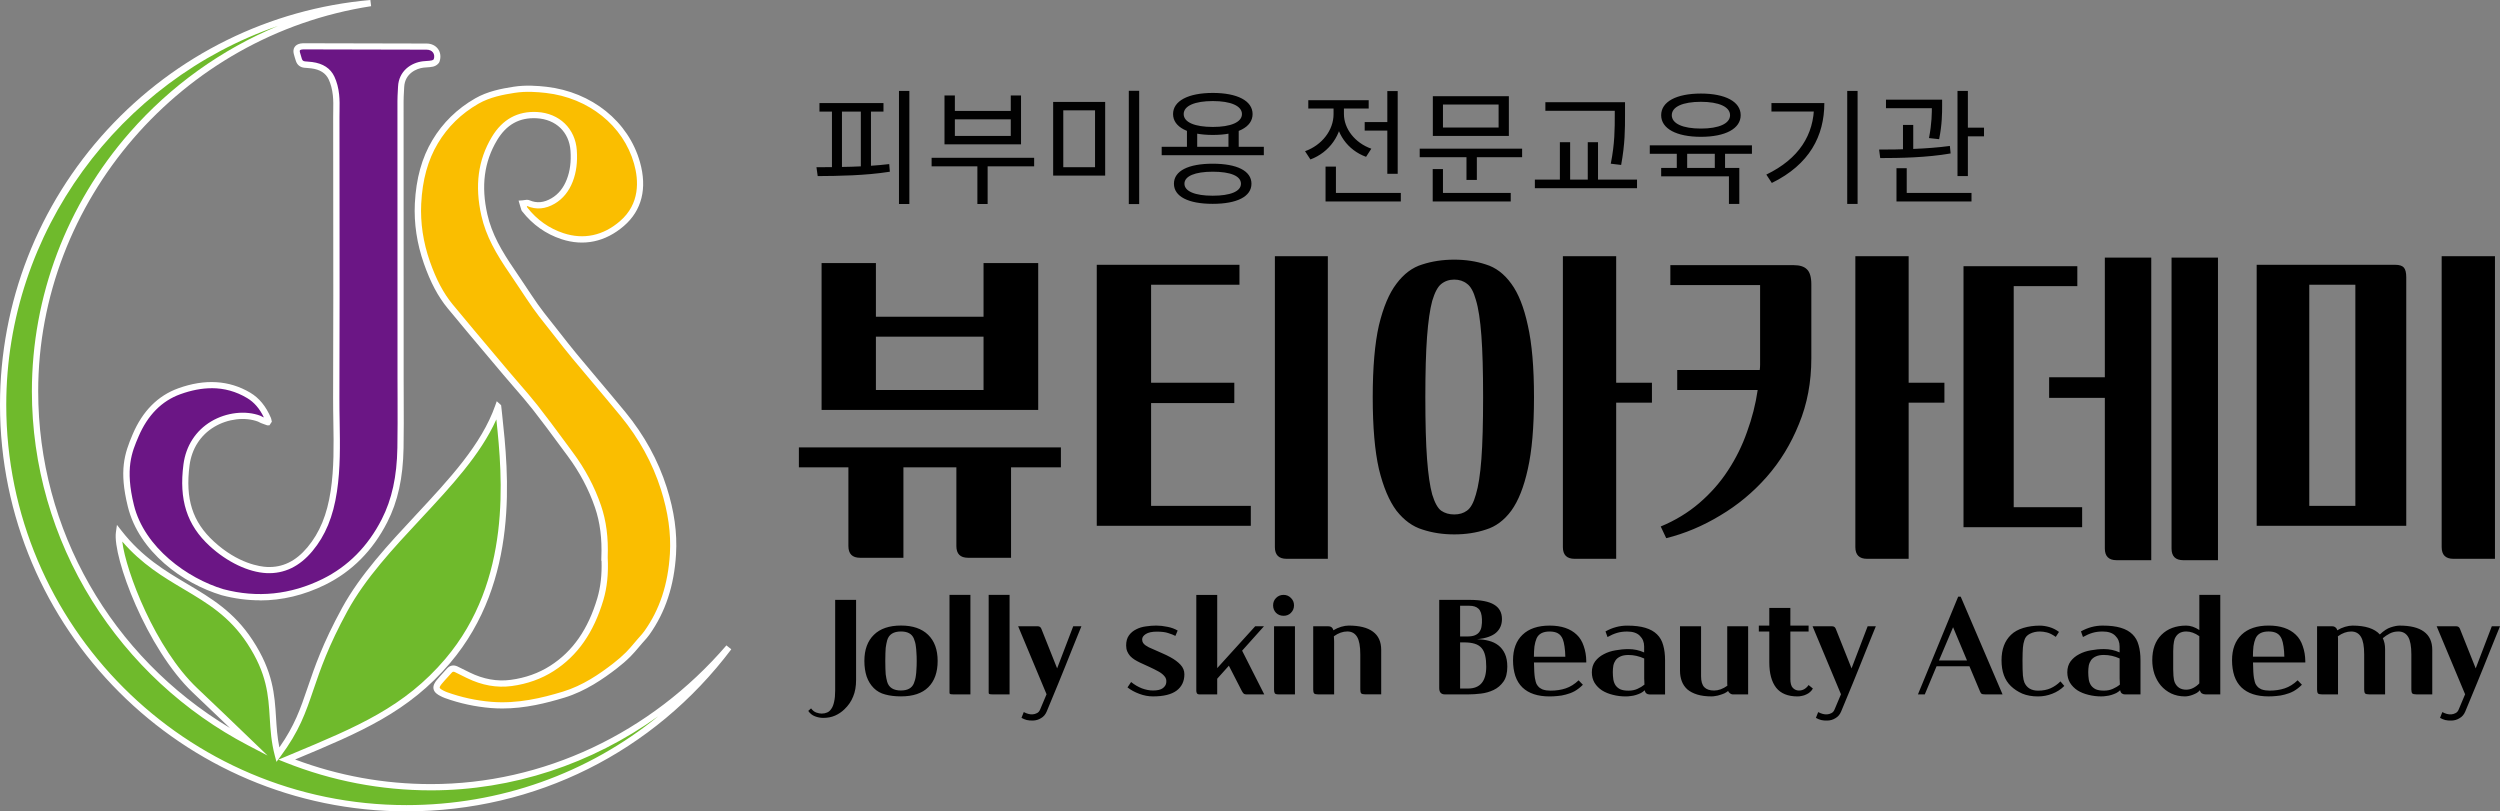 <?xml version="1.0" encoding="UTF-8"?>
<svg id="_레이어_2" data-name="레이어 2" xmlns="http://www.w3.org/2000/svg" viewBox="0 0 799.74 259.55">
  <rect x="0" y="0" width="799.74" height="259.55" fill="#808080" stroke="none"/>
  <defs>
    <style>
      .cls-1 {
        fill: #010101;
      }

      .cls-1, .cls-2, .cls-3, .cls-4, .cls-5, .cls-6 {
        stroke-width: 0px;
      }

      .cls-3 {
        fill: #fff;
      }

      .cls-4 {
        fill: #fabe00;
      }

      .cls-5 {
        fill: #6fba2c;
        fill-rule: evenodd;
      }

      .cls-6 {
        fill: #6b1685;
      }
    </style>
  </defs>
  <g id="_레이어_1-2" data-name="레이어 1">
    <g>
      <g>
        <path class="cls-1" d="m287.58,29.09h3.32v36.16h-3.32V29.09Zm-25.44,3.88h20.48v2.72h-20.48v-2.72Zm-.56,23.36l-.4-2.84c6.72,0,15.6-.08,23.28-1l.2,2.44c-7.8,1.24-16.48,1.36-23.08,1.4Zm4.56-21.32h3.2v19.24h-3.2v-19.24Zm9.24,0h3.24v19.24h-3.24v-19.24Zm22.64,15.48h32.8v2.72h-32.8v-2.72Zm14.64,1.28h3.28v13.48h-3.28v-13.48Zm-10.52-21.24h3.32v4.96h17.88v-4.96h3.28v15.64h-24.48v-15.64Zm3.32,7.64v5.32h17.88v-5.32h-17.88Zm31.44-5.56h16.64v23.56h-16.64v-23.56Zm13.4,2.68h-10.16v18.2h10.16v-18.2Zm10.8-6.24h3.32v36.24h-3.32V29.05Zm18.6,12.28h3.28v6.84h-3.28v-6.84Zm13.28,0h3.28v6.84h-3.28v-6.84Zm-21.36,5.64h32.68v2.68h-32.68v-2.68Zm16.32,5.4c7.76,0,12.4,2.28,12.4,6.4s-4.64,6.44-12.4,6.44-12.4-2.32-12.4-6.44,4.64-6.4,12.4-6.4Zm0,2.56c-5.64,0-9.04,1.4-9.04,3.84s3.4,3.84,9.04,3.84,9.04-1.36,9.04-3.84-3.36-3.84-9.04-3.84Zm.04-25.2c7.84,0,12.72,2.52,12.72,6.76s-4.88,6.68-12.72,6.68-12.72-2.48-12.72-6.68,4.84-6.76,12.72-6.76Zm0,2.6c-5.76,0-9.32,1.52-9.32,4.16s3.56,4.12,9.32,4.12,9.32-1.52,9.32-4.12-3.56-4.16-9.32-4.16Zm48.58,6.72h9.12v2.72h-9.12v-2.72Zm7.24-9.92h3.32v26.48h-3.32v-26.48Zm-19.76,32.6h24.08v2.72h-24.08v-2.72Zm0-8.44h3.32v9.84h-3.32v-9.84Zm2.56-19.68h2.72v2.92c0,6.56-4.08,12.24-10.12,14.48l-1.72-2.64c5.4-1.92,9.12-6.72,9.12-11.84v-2.92Zm.64,0h2.68v2.88c0,4.68,3.52,9.24,8.76,11.08l-1.68,2.6c-5.88-2.12-9.76-7.56-9.76-13.68v-2.88Zm-8.72-1.56h19.32v2.68h-19.32v-2.68Zm35.64,15.52h32.76v2.72h-32.76v-2.72Zm14.96,1.68h3.32v8.32h-3.32v-8.32Zm-10.76-18.48h24.32v12.72h-24.32v-12.72Zm21.04,2.68h-17.8v7.36h17.8v-7.36Zm-21.08,28.28h24.96v2.72h-24.96v-2.72Zm0-7.64h3.28v8.6h-3.28v-8.6Zm36.04-21.4h23.28v2.76h-23.28v-2.76Zm-3.36,24.76h32.68v2.76h-32.68v-2.76Zm8-11.96h3.28v12.96h-3.28v-12.96Zm17.56-12.8h3.28v4c0,4.6,0,9.32-1.24,16.08l-3.32-.4c1.28-6.4,1.28-11.2,1.28-15.68v-4Zm-8.64,12.8h3.28v12.96h-3.28v-12.96Zm28.48,2.32h3.32v7.12h-3.32v-7.12Zm12.16-.04h3.28v7.16h-3.28v-7.16Zm-20.8-1.28h32.68v2.72h-32.68v-2.72Zm3.64,7.24h25v11.52h-3.32v-8.84h-21.68v-2.68Zm12.72-23.8c7.8,0,12.72,2.6,12.72,6.92s-4.92,6.92-12.72,6.92-12.72-2.6-12.72-6.92,4.88-6.92,12.72-6.92Zm0,2.64c-5.76,0-9.32,1.56-9.32,4.28s3.56,4.28,9.32,4.28,9.32-1.6,9.32-4.28-3.6-4.28-9.32-4.28Zm46.8-3.48h3.32v36.16h-3.32V29.09Zm-10.6,3.88h3.28c0,10.48-4.72,19.64-16.8,25.56l-1.76-2.68c10.44-5.04,15.28-12.72,15.28-22.32v-.56Zm-13.64,0h15.08v2.72h-15.08v-2.72Zm36.64-1.08h16v2.72h-16v-2.72Zm5.44,8.08h3.28v9.04h-3.28v-9.04Zm9.24-8.08h3.28v1.92c0,2.36,0,5.96-.96,10.72l-3.24-.36c.92-4.76.92-8.04.92-10.36v-1.92Zm8.2-2.8h3.32v27.24h-3.32v-27.24Zm1.8,11.76h6.68v2.76h-6.68v-2.76Zm-21.32,20.88h24v2.72h-24v-2.72Zm0-7.92h3.28v8.76h-3.28v-8.76Zm-5.2-3.24l-.36-2.72c6.44,0,15.32-.16,22.64-1.16l.24,2.4c-7.52,1.32-16.16,1.48-22.52,1.48Z"/>
        <path class="cls-2" d="m332.12,84.16v46.97h-69.3v-46.97h17.38v17.16h34.43v-17.16h17.49Zm-8.69,65.34v28.93h-13.75c-2.49,0-3.74-1.25-3.74-3.74v-25.19h-16.94v28.93h-13.86c-2.49,0-3.74-1.25-3.74-3.74v-25.19h-15.84v-6.38h83.82v6.38h-15.95Zm-8.8-24.75v-17.05h-34.43v17.05h34.43Zm85.5,43.45h-49.28v-83.49h45.65v6.38h-28.27v31.35h26.62v6.49h-26.62v32.89h31.9v6.38Zm24.64,10.56h-13.2c-2.49,0-3.74-1.25-3.74-3.74v-93.06h16.94v96.8Zm14.36-51.7c0-9.53.66-17.2,1.98-22.99,1.39-5.79,3.26-10.23,5.61-13.31,2.35-3.15,5.1-5.21,8.25-6.16,3.15-1.03,6.56-1.54,10.23-1.54s7.04.51,10.12,1.54c3.15.95,5.87,3.01,8.14,6.16,2.27,3.08,4.03,7.52,5.28,13.31,1.32,5.79,1.98,13.46,1.98,22.99s-.66,17.2-1.98,22.99c-1.25,5.72-3.01,10.16-5.28,13.31-2.27,3.08-4.99,5.1-8.14,6.05-3.08,1.03-6.45,1.54-10.12,1.54s-6.97-.51-10.12-1.54c-3.15-.95-5.94-2.97-8.36-6.05-2.35-3.15-4.22-7.59-5.61-13.31-1.32-5.79-1.98-13.46-1.98-22.99Zm16.83,0c0,8.29.18,14.89.55,19.8.37,4.91.92,8.69,1.65,11.33.81,2.64,1.76,4.36,2.86,5.17,1.17.81,2.57,1.21,4.18,1.21s2.97-.4,4.07-1.21c1.17-.81,2.13-2.53,2.86-5.17.81-2.64,1.39-6.42,1.76-11.33.37-4.91.55-11.51.55-19.8s-.18-14.78-.55-19.69c-.37-4.99-.95-8.8-1.76-11.44-.73-2.64-1.69-4.36-2.86-5.17-1.1-.88-2.46-1.32-4.07-1.32s-3.01.48-4.18,1.43c-1.1.88-2.05,2.68-2.86,5.39-.73,2.71-1.28,6.53-1.65,11.44-.37,4.91-.55,11.37-.55,19.36Zm72.49,1.76h-11.44v49.94h-13.31c-2.49,0-3.74-1.25-3.74-3.74v-93.06h17.05v40.48h11.44v6.38Zm93.56,0h-11.44v49.94h-13.31c-2.49,0-3.74-1.25-3.74-3.74v-93.06h17.05v40.48h11.44v6.38Zm-87.67-44h39.49c1.91,0,3.3.44,4.18,1.32.95.88,1.43,2.49,1.43,4.84v23.65c0,7.63-1.32,14.63-3.96,21.01-2.57,6.38-6.01,12.03-10.34,16.94-4.33,4.91-9.28,9.02-14.85,12.32-5.57,3.37-11.33,5.79-17.27,7.26l-1.76-3.74c4.62-1.91,8.73-4.4,12.32-7.48,3.59-3.08,6.64-6.53,9.13-10.34,2.57-3.89,4.62-8.03,6.16-12.43,1.61-4.4,2.75-8.87,3.41-13.42h-25.74v-6.38h26.4c.07-.59.11-1.14.11-1.65v-25.52h-28.71v-6.38Zm131.73,83.82h-37.95v-83.49h36.41v6.38h-20.35v70.73h21.89v6.38Zm22.11,10.56h-11.11c-2.49,0-3.74-1.25-3.74-3.74v-48.18h-17.82v-6.6h17.82v-38.28h14.85v96.8Zm21.34,0h-11.11c-2.49,0-3.74-1.25-3.74-3.74v-93.06h14.85v96.8Zm60.23-11h-47.85v-83.49h44.33c1.32,0,2.24.29,2.75.88s.77,1.61.77,3.08v79.53Zm-31.02-6.38h14.74v-70.73h-14.74v70.73Zm59.4,16.94h-13.31c-2.49,0-3.74-1.25-3.74-3.74v-93.06h17.05v96.8Z"/>
        <path class="cls-2" d="m262.97,228.26c.57,0,1.12-.11,1.63-.34.51-.2.96-.59,1.33-1.16.4-.54.7-1.3.9-2.27.23-.94.34-2.15.34-3.6v-29h6.69v25.61c0,2.06-.31,3.83-.94,5.32-.6,1.52-1.53,2.88-2.79,4.08-.89.86-1.89,1.53-3,2.02-1.12.49-2.36.73-3.73.73-.94,0-1.84-.17-2.7-.51-.86-.32-1.57-.89-2.14-1.72l.9-.81c.49.66,1.04,1.1,1.67,1.33.63.23,1.24.34,1.84.34Zm25.25-7.38c2.12,0,3.49-.76,4.12-2.27.14-.37.27-.76.39-1.16.11-.4.2-.86.26-1.37.09-.54.14-1.19.17-1.93.06-.74.09-1.64.09-2.7s-.03-1.94-.09-2.66c-.03-.74-.09-1.39-.17-1.93-.06-.54-.14-1.02-.26-1.42-.11-.4-.24-.79-.39-1.16-.63-1.52-2-2.27-4.12-2.27-2.4,0-3.88.94-4.42,2.83-.09.37-.17.74-.26,1.12-.09.37-.16.8-.21,1.29-.03.49-.06,1.07-.09,1.76-.03.66-.04,1.47-.04,2.44s.01,1.8.04,2.49c.03.66.06,1.24.09,1.76.06.49.13.91.21,1.29.09.37.17.74.26,1.11.54,1.86,2.02,2.79,4.42,2.79Zm0,1.89c-1.89,0-3.56-.2-5.02-.6-1.46-.37-2.69-1.06-3.69-2.06-1-1-1.76-2.23-2.27-3.69-.49-1.49-.73-3.15-.73-4.98,0-3.6,1.02-6.39,3.05-8.37,2-1.97,4.89-2.96,8.67-2.96s6.64.99,8.67,2.96c2.03,1.97,3.05,4.76,3.05,8.37s-1,6.44-3,8.41c-1.97,1.95-4.88,2.92-8.71,2.92Zm22.22-.64h-5.49c-.31,0-.56-.01-.73-.04-.17-.03-.3-.09-.39-.17-.06-.09-.09-.21-.09-.39v-31.23h6.69v31.83Zm12.53,0h-5.49c-.31,0-.56-.01-.73-.04-.17-.03-.3-.09-.39-.17-.06-.09-.09-.21-.09-.39v-31.23h6.69v31.83Zm2.72-21.79h6.26c.2,0,.4.04.6.13.23.09.41.3.56.64l5.06,12.7,5.15-13.47h2.62c-.34.83-.79,1.92-1.33,3.26-.54,1.34-1.14,2.83-1.8,4.46s-1.34,3.35-2.06,5.15c-.71,1.77-1.43,3.53-2.14,5.28-.72,1.75-1.4,3.4-2.06,4.98-.63,1.57-1.2,2.96-1.72,4.16-.4.94-1,1.65-1.8,2.1-.77.49-1.62.74-2.53.77-.8.03-1.49-.03-2.06-.17-.54-.14-1.1-.37-1.67-.69l.73-1.85c1.03.54,1.97.79,2.83.73.49-.03.94-.16,1.37-.39.46-.2.82-.61,1.07-1.24l2.02-4.8-9.09-21.75Zm50.32,3.09c-.6-.32-1.36-.62-2.27-.9-.89-.32-2.12-.47-3.69-.47s-2.72.26-3.52.77c-.77.49-1.16,1.06-1.16,1.72,0,.43.1.8.3,1.12.2.29.46.54.77.77.34.23.7.44,1.07.64.4.17.79.34,1.16.51,1.11.49,2.14.94,3.09,1.37.94.4,1.83.83,2.66,1.29,1.31.71,2.39,1.51,3.22,2.4.83.89,1.24,1.9,1.24,3.05,0,2.23-.83,3.97-2.49,5.23-1.66,1.23-4.18,1.85-7.55,1.85-1.46,0-2.92-.27-4.38-.82-1.46-.54-2.72-1.23-3.78-2.06l1.16-1.72c1.06.86,2.2,1.53,3.43,2.02,1.26.46,2.44.69,3.56.69,1.43,0,2.47-.24,3.13-.73.66-.49,1.03-1.07,1.12-1.76.11-.83-.07-1.52-.56-2.06-.46-.57-1.1-1.09-1.93-1.54-.89-.49-1.83-.96-2.83-1.42-1-.46-2.03-.93-3.09-1.42-.6-.29-1.17-.6-1.72-.94-.54-.34-1.01-.73-1.42-1.16-.4-.46-.71-.96-.94-1.5-.23-.57-.34-1.2-.34-1.89,0-1.32.3-2.39.9-3.22.6-.83,1.37-1.47,2.32-1.93.94-.49,1.97-.8,3.09-.94,1.14-.17,2.26-.26,3.35-.26s2.29.13,3.52.39c1.23.23,2.33.63,3.3,1.2l-.73,1.72Zm28.33-3.09l-6.99,7.81,7.08,13.99h-5.71c-.29,0-.54-.06-.77-.17-.2-.14-.41-.41-.64-.82l-4.2-8.19-3.73,4.16v5.02h-5.62c-.43,0-.71-.11-.86-.34-.14-.23-.21-.49-.21-.77v-30.72h6.69v23.42l12.14-13.38h2.83Zm9.91,0v21.79h-5.28c-.66,0-1.06-.13-1.2-.39-.14-.29-.21-.67-.21-1.16v-20.25h6.69Zm-6.99-6.69c0-.94.32-1.73.94-2.36.66-.66,1.46-.99,2.4-.99s1.73.33,2.36.99c.66.63.99,1.42.99,2.36s-.33,1.74-.99,2.4-1.42.94-2.36.94-1.75-.31-2.4-.94c-.63-.66-.94-1.46-.94-2.4Zm19.52,28.49h-5.06c-.66,0-1.1-.1-1.33-.3-.2-.23-.3-.64-.3-1.24v-20.25h4.85c.6,0,1.04.21,1.33.64.14.23.23.44.26.64.8-.49,1.63-.86,2.49-1.12.89-.26,1.69-.39,2.4-.39,3.43,0,6.02.64,7.76,1.93,1.77,1.29,2.66,3.23,2.66,5.83v14.24h-5.06c-.66,0-1.1-.1-1.33-.3-.2-.23-.3-.64-.3-1.24v-11.24c0-2.6-.34-4.48-1.03-5.62-.69-1.14-1.73-1.72-3.13-1.72s-2.89.51-4.29,1.54c.03.26.04.51.04.77.03.26.04.53.04.82v16.99Zm33.61-30.24h9.65c3.63,0,6.28.51,7.94,1.54,1.66,1,2.49,2.53,2.49,4.59,0,1.8-.63,3.26-1.89,4.38-1.26,1.09-3.27,1.79-6.05,2.1,1.32,0,2.55.16,3.69.47,1.17.29,2.2.77,3.09,1.46.89.69,1.59,1.59,2.1,2.7.51,1.12.77,2.49.77,4.12,0,2.03-.41,3.63-1.24,4.8-.83,1.17-1.87,2.06-3.13,2.66-1.26.6-2.62.99-4.07,1.16-1.46.17-2.83.26-4.12.26h-7.38c-1.23,0-1.84-.67-1.84-2.02v-28.23Zm6.69,28.36h2.53c3.89,0,5.83-2.33,5.83-6.99,0-1.37-.11-2.55-.34-3.52-.23-1-.61-1.82-1.16-2.45-.54-.63-1.27-1.09-2.19-1.37-.92-.29-2.06-.43-3.43-.43h-1.24v14.76Zm0-26.47v9.82h2.19c1.09,0,1.95-.13,2.57-.39.66-.29,1.14-.67,1.46-1.16.34-.49.56-1.06.64-1.72.12-.69.16-1.43.13-2.23-.06-1.63-.43-2.76-1.12-3.39-.66-.63-1.63-.94-2.92-.94h-2.96Zm33.66,16.3c-.03-1.26-.11-2.36-.26-3.3-.14-.97-.33-1.74-.56-2.32-.37-.89-.9-1.52-1.59-1.89-.66-.37-1.53-.56-2.62-.56-2.12,0-3.5.73-4.16,2.19-.31.72-.54,1.57-.69,2.57-.11,1-.17,2.1-.17,3.3h10.04Zm-5.02,12.7c-3.8,0-6.71-.96-8.71-2.88-1-.97-1.76-2.2-2.27-3.69-.49-1.52-.73-3.18-.73-4.98,0-3.52,1.01-6.25,3.05-8.19,2.03-1.94,4.92-2.92,8.67-2.92s6.64.97,8.67,2.92c1,.94,1.74,2.16,2.23,3.65.51,1.46.79,3.05.81,4.76v.47h-16.73c.03,2.29.13,3.95.3,4.98.2,1.03.37,1.66.51,1.89.26.46.54.83.86,1.11.34.26.7.47,1.07.64.4.14.81.24,1.24.3.46.06.9.09,1.33.09,1.77,0,3.39-.24,4.85-.73,1.46-.49,2.83-1.34,4.12-2.57l1.37,1.42c-.86.86-1.74,1.54-2.66,2.06-.91.49-1.85.84-2.79,1.07-.92.26-1.82.41-2.7.47-.89.09-1.72.13-2.49.13Zm36.93-.64h-5.02c-.37,0-.7-.11-.99-.34-.26-.23-.43-.56-.52-.99-.34.34-.76.64-1.24.9-.49.23-1,.43-1.54.6-.54.17-1.1.29-1.67.34-.54.09-1.07.13-1.59.13-1.43,0-2.8-.17-4.12-.51-1.32-.32-2.47-.79-3.48-1.42-1-.66-1.8-1.47-2.4-2.44-.57-.97-.86-2.09-.86-3.35,0-1.4.36-2.57,1.07-3.52.71-.94,1.63-1.7,2.75-2.27,1.11-.6,2.36-1.01,3.73-1.24,1.4-.26,2.79-.39,4.16-.39,1.8,0,3.47.36,5.02,1.07v-1.93c0-1.37-.46-2.5-1.37-3.39-.89-.92-2.25-1.37-4.08-1.37-1.17,0-2.24.14-3.22.43-.97.29-1.99.73-3.05,1.33l-.64-1.8c2.2-1.23,4.5-1.85,6.91-1.85s4.25.23,5.79.69c1.57.46,2.83,1.16,3.78,2.1.94.91,1.6,2.07,1.97,3.47.4,1.37.6,2.99.6,4.85v10.9Zm-6.69-11.5c-1.63-.74-3.3-1.12-5.02-1.12-1.06,0-1.92.16-2.57.47-.66.29-1.17.69-1.54,1.2-.34.49-.59,1.06-.73,1.72-.11.66-.17,1.36-.17,2.1,0,.83.06,1.62.17,2.36.12.71.36,1.34.73,1.89.37.51.87.93,1.5,1.24.66.29,1.53.43,2.62.43s2-.19,2.83-.56c.86-.37,1.61-.83,2.27-1.37,0-.43-.01-.79-.04-1.07,0-.29-.01-.56-.04-.82v-6.48Zm26.57-10.3h6.69v21.79h-4.93c-.14,0-.32-.04-.52-.13-.2-.09-.41-.24-.64-.47-.14-.11-.24-.29-.3-.51-.34.29-.74.54-1.2.77-.46.2-.93.37-1.42.51-.49.17-.97.29-1.46.34-.46.09-.86.13-1.2.13-1.8,0-3.35-.2-4.63-.6-1.29-.4-2.35-.96-3.18-1.67-.8-.74-1.39-1.62-1.76-2.62-.37-1-.56-2.1-.56-3.3v-14.24h6.74v16c0,1.6.34,2.76,1.03,3.48.69.71,1.73,1.07,3.13,1.07s2.82-.51,4.25-1.54c-.03-.26-.04-.51-.04-.77v-18.23Zm20.19,16.77c0,1.43.27,2.42.82,2.96.54.54,1.19.82,1.93.82.66,0,1.24-.16,1.76-.47.54-.34.99-.77,1.33-1.29l1.37,1.12c-.23.43-.53.8-.9,1.12-.34.31-.74.57-1.2.77-.46.23-.93.39-1.42.47-.49.11-.94.17-1.37.17-3.09,0-5.38-.93-6.86-2.79-1.46-1.89-2.19-4.59-2.19-8.11v-9.87h-3.35v-1.89h3.35v-5.66h6.74v5.66h5.83v1.89h-5.83v15.1Zm7.1-16.77h6.26c.2,0,.4.04.6.13.23.09.41.3.56.64l5.06,12.7,5.15-13.47h2.62c-.34.83-.79,1.92-1.33,3.26-.54,1.34-1.14,2.83-1.8,4.46-.66,1.63-1.34,3.35-2.06,5.15-.71,1.77-1.43,3.53-2.14,5.28-.71,1.75-1.4,3.4-2.06,4.98-.63,1.57-1.2,2.96-1.72,4.16-.4.94-1,1.65-1.8,2.1-.77.49-1.62.74-2.53.77-.8.03-1.49-.03-2.06-.17-.54-.14-1.1-.37-1.67-.69l.73-1.85c1.03.54,1.97.79,2.83.73.49-.03.94-.16,1.37-.39.46-.2.82-.61,1.07-1.24l2.02-4.8-9.09-21.75Zm47.4-9.48l13.39,31.27h-5.45c-.66,0-1.09-.07-1.29-.21-.17-.14-.33-.39-.47-.73l-3.39-8.07h-10.51l-3.77,9.01h-2.19l12.87-31.27h.82Zm-6.95,20.42h8.97l-4.46-10.64-4.51,10.64Zm40.09,8.15c-1.09,1.09-2.37,1.92-3.86,2.49-1.46.57-2.97.86-4.55.86-1.89,0-3.56-.3-5.02-.9-1.43-.63-2.64-1.43-3.65-2.4-2-1.92-3-4.66-3-8.24s1.02-6.25,3.05-8.19c1-.97,2.32-1.7,3.95-2.19,1.63-.49,3.39-.73,5.28-.73.94,0,1.96.16,3.05.47,1.09.32,2.1.83,3.05,1.54l-1.03,1.59c-1.06-.74-2-1.22-2.83-1.42-.83-.2-1.57-.3-2.23-.3-1.2,0-2.27.24-3.22.73-.92.46-1.5,1.14-1.76,2.06-.11.37-.21.74-.3,1.12-.06.34-.11.76-.17,1.24-.03.46-.06,1.01-.09,1.67-.03.66-.04,1.46-.04,2.4,0,2.2.04,3.82.13,4.85.11,1.03.27,1.77.47,2.23.77,1.74,2.23,2.62,4.38,2.62,1.55,0,2.89-.26,4.03-.77,1.17-.54,2.22-1.27,3.13-2.19l1.24,1.46Zm24.38,2.7h-5.02c-.37,0-.7-.11-.99-.34-.26-.23-.43-.56-.51-.99-.34.34-.76.64-1.24.9-.49.23-1,.43-1.54.6-.54.17-1.1.29-1.67.34-.54.09-1.07.13-1.59.13-1.43,0-2.8-.17-4.12-.51-1.32-.32-2.47-.79-3.48-1.42-1-.66-1.8-1.47-2.4-2.44-.57-.97-.86-2.09-.86-3.35,0-1.4.36-2.57,1.07-3.52.71-.94,1.63-1.7,2.75-2.27,1.11-.6,2.36-1.01,3.73-1.24,1.4-.26,2.79-.39,4.16-.39,1.8,0,3.48.36,5.02,1.07v-1.93c0-1.37-.46-2.5-1.37-3.39-.89-.92-2.24-1.37-4.08-1.37-1.17,0-2.24.14-3.22.43-.97.29-1.99.73-3.05,1.33l-.64-1.8c2.2-1.23,4.51-1.85,6.91-1.85s4.25.23,5.79.69c1.57.46,2.83,1.16,3.77,2.1.94.91,1.6,2.07,1.97,3.47.4,1.37.6,2.99.6,4.85v10.9Zm-6.69-11.5c-1.63-.74-3.3-1.12-5.02-1.12-1.06,0-1.92.16-2.57.47-.66.29-1.17.69-1.54,1.2-.34.49-.59,1.06-.73,1.72-.11.66-.17,1.36-.17,2.1,0,.83.06,1.62.17,2.36.11.71.36,1.34.73,1.89.37.51.87.93,1.5,1.24.66.29,1.53.43,2.62.43s2-.19,2.83-.56c.86-.37,1.62-.83,2.27-1.37,0-.43-.01-.79-.04-1.07,0-.29-.01-.56-.04-.82v-6.48Zm32.21-20.34v31.83h-4.76c-.4,0-.77-.1-1.12-.3-.31-.2-.53-.54-.64-1.03-.26.32-.59.6-.99.86-.4.23-.83.43-1.29.6-.43.17-.87.3-1.33.39-.43.09-.82.13-1.16.13-1.63,0-3.1-.32-4.42-.94-1.29-.63-2.39-1.47-3.3-2.53-.89-1.06-1.57-2.29-2.06-3.69-.46-1.4-.69-2.87-.69-4.42,0-3.46.97-6.16,2.92-8.11,1.97-1.97,4.62-2.96,7.94-2.96,1.37,0,2.77.47,4.2,1.42v-11.24h6.69Zm-15.06,20.89v3c.03.8.06,1.47.08,2.02.06.54.11.97.17,1.29.06.29.13.53.21.73.69,1.6,1.92,2.4,3.69,2.4.77,0,1.53-.18,2.27-.56.77-.4,1.41-.89,1.93-1.46v-15.1c-1.4-1-2.8-1.5-4.2-1.5-1.8,0-3.03.8-3.69,2.4-.08.23-.16.5-.21.82-.06.29-.11.69-.17,1.2-.03.49-.06,1.12-.08,1.89v2.87Zm35.55-1.11c-.03-1.26-.11-2.36-.26-3.3-.14-.97-.33-1.74-.56-2.32-.37-.89-.9-1.52-1.59-1.89-.66-.37-1.53-.56-2.62-.56-2.12,0-3.5.73-4.16,2.19-.31.72-.54,1.57-.69,2.57-.11,1-.17,2.1-.17,3.3h10.04Zm-5.02,12.7c-3.8,0-6.71-.96-8.71-2.88-1-.97-1.76-2.2-2.27-3.69-.49-1.52-.73-3.18-.73-4.98,0-3.52,1.02-6.25,3.05-8.19,2.03-1.94,4.92-2.92,8.67-2.92s6.64.97,8.67,2.92c1,.94,1.74,2.16,2.23,3.65.52,1.46.79,3.05.82,4.76v.47h-16.73c.03,2.29.13,3.95.3,4.98.2,1.03.37,1.66.51,1.89.26.46.54.83.86,1.11.34.26.7.47,1.07.64.4.14.81.24,1.24.3.46.06.9.09,1.33.09,1.77,0,3.39-.24,4.85-.73,1.46-.49,2.83-1.34,4.12-2.57l1.37,1.42c-.86.86-1.74,1.54-2.66,2.06-.92.49-1.85.84-2.79,1.07-.92.26-1.82.41-2.7.47-.89.09-1.72.13-2.49.13Zm22.18-.64h-5.06c-.66,0-1.1-.1-1.33-.3-.2-.23-.3-.64-.3-1.24v-20.25h4.85c.43,0,.79.13,1.07.39.29.23.46.53.52.9.8-.49,1.63-.86,2.49-1.12.89-.26,1.69-.39,2.4-.39,4.12,0,7.04.94,8.75,2.83,1.23-1.17,2.39-1.93,3.47-2.27,1.11-.37,2.07-.56,2.87-.56,3.43,0,6.02.64,7.77,1.93,1.77,1.29,2.66,3.23,2.66,5.83v14.24h-5.06c-.66,0-1.1-.1-1.33-.3-.2-.23-.3-.64-.3-1.24v-11.24c0-2.6-.34-4.48-1.03-5.62-.69-1.14-1.73-1.72-3.13-1.72-1,0-1.92.21-2.74.64-.83.43-1.57.93-2.23,1.5.49,1.03.73,2.19.73,3.48v14.5h-5.06c-.66,0-1.1-.1-1.33-.3-.2-.23-.3-.64-.3-1.24v-11.24c0-2.6-.34-4.48-1.03-5.62-.69-1.14-1.73-1.72-3.13-1.72s-2.85.51-4.25,1.54c.03.26.04.51.04.77v17.8Zm31.58-21.79h6.26c.2,0,.4.04.6.13.23.09.41.3.56.64l5.06,12.7,5.15-13.47h2.62c-.34.83-.79,1.92-1.33,3.26-.54,1.34-1.14,2.83-1.8,4.46-.66,1.63-1.34,3.35-2.06,5.15-.72,1.77-1.43,3.53-2.15,5.28-.72,1.75-1.4,3.4-2.06,4.98-.63,1.57-1.2,2.96-1.72,4.16-.4.94-1,1.65-1.8,2.1-.77.49-1.62.74-2.53.77-.8.03-1.49-.03-2.06-.17-.54-.14-1.1-.37-1.67-.69l.73-1.85c1.03.54,1.97.79,2.83.73.49-.03.94-.16,1.37-.39.46-.2.82-.61,1.07-1.24l2.02-4.8-9.1-21.75Z"/>
      </g>
      <g>
        <g>
          <path class="cls-4" d="m193.38,178.41c.23-5.69-.29-11.12-2.08-16.36-2.07-6.05-5.08-11.63-8.9-16.76-3.69-4.97-7.31-9.99-11.13-14.85-3.01-3.83-6.3-7.43-9.44-11.16-5.97-7.09-11.96-14.15-17.85-21.3-3.41-4.15-5.66-8.96-7.43-14.01-2.14-6.11-3.15-12.4-2.83-18.84.35-6.97,1.82-13.67,5.47-19.78,3.3-5.52,7.77-9.82,13.3-13,3.68-2.12,7.8-2.97,11.97-3.62,3.44-.54,6.83-.37,10.25.02,13.31,1.52,25.29,10,29.06,23.36,2.03,7.17,1.13,14.27-4.81,19.4-5.41,4.67-11.92,6.39-19.05,4.04-4.88-1.61-8.87-4.5-12.04-8.52-.05-.06-.11-.12-.14-.2-.18-.58-.35-1.16-.52-1.74.61-.04,1.31-.31,1.81-.09,2.8,1.21,5.43.75,7.92-.71,2.56-1.51,4.25-3.78,5.33-6.57,1.2-3.1,1.46-6.3,1.24-9.55-.45-6.54-5.2-10.97-11.75-11.33-6.15-.33-10.51,2.37-13.58,7.49-4.59,7.67-5.16,15.91-3.24,24.43,1.53,6.8,5.08,12.62,8.97,18.28,2.49,3.62,4.83,7.33,7.36,10.92,1.72,2.45,3.63,4.76,5.48,7.12,2.32,2.95,4.61,5.93,7,8.81,5.17,6.23,10.46,12.37,15.6,18.63,5.81,7.08,10.22,14.93,13.01,23.7,2.18,6.86,3.36,13.81,2.94,21-.55,9.15-2.97,17.7-8.36,25.26-.67.94-1.48,1.78-2.24,2.65-1.23,1.42-2.4,2.9-3.72,4.22s-2.75,2.55-4.23,3.69c-5.02,3.87-10.3,7.31-16.45,9.18-7.58,2.3-15.24,3.94-23.24,3.28-4.93-.41-9.72-1.45-14.37-3.12-.45-.16-.88-.37-1.31-.59-1.99-.99-2.25-1.92-.87-3.63,1.03-1.27,2.18-2.44,3.27-3.66.63-.7,1.36-.77,2.17-.38,1.29.63,2.58,1.27,3.87,1.91,4.34,2.13,8.97,3.09,13.73,2.45,4.61-.62,9.01-2.09,13-4.64,8.25-5.26,12.81-13.11,15.5-22.19,1.28-4.34,1.56-8.88,1.35-13.24h-.02Z"/>
          <path class="cls-3" d="m160.71,226.64c-1.23,0-2.47-.05-3.73-.15-5-.42-9.92-1.48-14.63-3.18-.52-.18-1.01-.43-1.43-.64-.9-.45-1.98-1.12-2.23-2.25-.25-1.14.47-2.2,1.04-2.89.71-.87,1.47-1.69,2.2-2.49.37-.4.74-.8,1.1-1.21.9-1,2.09-1.22,3.35-.62,1.19.58,2.37,1.17,3.56,1.76l.32.16c4.38,2.15,8.8,2.94,13.15,2.35,4.68-.63,8.92-2.14,12.59-4.49,7.2-4.59,12.13-11.66,15.08-21.63,1.04-3.54,1.49-7.46,1.35-11.96h-.08l.02-1.04c.25-6.05-.42-11.29-2.03-16-1.98-5.8-4.93-11.35-8.75-16.49-.94-1.26-1.87-2.52-2.8-3.78-2.69-3.65-5.48-7.43-8.32-11.04-1.93-2.45-4.01-4.86-6.03-7.18-1.14-1.31-2.27-2.62-3.39-3.95l-3.68-4.37c-4.67-5.53-9.49-11.25-14.17-16.94-3.08-3.74-5.49-8.29-7.6-14.31-2.23-6.37-3.2-12.84-2.89-19.22.4-7.97,2.24-14.6,5.61-20.24,3.32-5.56,7.92-10.05,13.66-13.35,4-2.3,8.45-3.14,12.31-3.74,3.88-.61,7.66-.31,10.52.01,14.51,1.66,26.25,11.11,29.91,24.08,2.38,8.42.61,15.48-5.12,20.43-5.94,5.13-12.86,6.59-20.02,4.23-4.96-1.64-9.17-4.61-12.51-8.85-.07-.08-.21-.24-.29-.48-.2-.63-.37-1.22-.54-1.8l-.35-1.2,1.25-.08c.16-.01.33-.04.49-.07.52-.09,1.17-.21,1.79.06,2.28.98,4.58.77,7.01-.66,2.23-1.31,3.83-3.3,4.9-6.07,1.03-2.65,1.41-5.64,1.17-9.12-.41-5.98-4.65-10.06-10.81-10.4-5.53-.3-9.66,2-12.67,7.01-4.14,6.91-5.16,14.66-3.12,23.7,1.42,6.29,4.55,11.72,8.82,17.93,1.09,1.59,2.16,3.2,3.22,4.8,1.34,2.02,2.72,4.1,4.13,6.11,1.28,1.82,2.69,3.59,4.05,5.31.47.59.93,1.17,1.4,1.76l1.61,2.05c1.74,2.23,3.55,4.53,5.37,6.74,2.26,2.73,4.55,5.44,6.83,8.15,2.89,3.42,5.88,6.97,8.77,10.49,6.01,7.32,10.45,15.41,13.19,24.03,2.41,7.57,3.38,14.56,2.98,21.36-.61,10.14-3.4,18.57-8.54,25.78-.53.75-1.14,1.42-1.73,2.08-.19.22-.39.43-.58.65-.34.39-.68.79-1.02,1.2-.87,1.03-1.77,2.09-2.75,3.07-1.28,1.28-2.74,2.55-4.33,3.77-4.23,3.26-9.97,7.28-16.77,9.35-5.78,1.75-12.55,3.47-19.88,3.47Zm-15.67-11.76c-.21,0-.35.11-.51.29-.37.41-.74.82-1.12,1.23-.71.77-1.45,1.58-2.12,2.39-.66.81-.65,1.13-.64,1.21.02.08.16.39,1.17.9.39.2.79.4,1.2.54,4.55,1.63,9.3,2.67,14.12,3.07,8.44.7,16.3-1.25,22.87-3.24,6.46-1.96,11.78-5.66,16.13-9.02,1.52-1.17,2.91-2.38,4.13-3.6.92-.92,1.79-1.95,2.63-2.95.34-.41.69-.82,1.04-1.22.2-.23.4-.45.59-.67.58-.64,1.12-1.25,1.59-1.91,4.92-6.89,7.59-14.99,8.18-24.74.38-6.55-.56-13.3-2.89-20.64-2.67-8.38-6.98-16.24-12.83-23.37-2.88-3.51-5.87-7.05-8.75-10.47-2.29-2.71-4.58-5.43-6.84-8.16-1.85-2.22-3.66-4.54-5.41-6.78l-1.61-2.05c-.46-.59-.92-1.17-1.39-1.76-1.38-1.74-2.82-3.54-4.12-5.41-1.43-2.03-2.82-4.13-4.16-6.16-1.06-1.6-2.12-3.19-3.2-4.77-4.4-6.4-7.64-12.02-9.12-18.63-2.15-9.56-1.06-17.79,3.36-25.16,3.38-5.63,8.26-8.31,14.49-7.97,7.12.39,12.22,5.32,12.69,12.26.26,3.78-.17,7.05-1.3,9.98-1.22,3.16-3.16,5.54-5.75,7.07-2.98,1.75-5.95,2.01-8.82.77-.03,0-.07,0-.13,0,.05.16.1.32.15.48h.01c3.09,3.94,6.99,6.69,11.57,8.2,6.45,2.13,12.7.8,18.08-3.85,6.44-5.56,6-13.06,4.5-18.37-3.44-12.19-14.51-21.08-28.21-22.64-2.74-.31-6.34-.6-9.98-.03-3.68.57-7.92,1.37-11.63,3.5-5.44,3.13-9.79,7.38-12.94,12.65-3.2,5.36-4.95,11.68-5.33,19.32-.3,6.12.63,12.33,2.77,18.46,2.03,5.8,4.34,10.15,7.26,13.71,4.67,5.67,9.5,11.39,14.16,16.92l3.68,4.37c1.11,1.32,2.24,2.63,3.37,3.93,2.03,2.34,4.13,4.77,6.09,7.26,2.86,3.64,5.66,7.43,8.36,11.09.93,1.26,1.86,2.52,2.79,3.78,3.95,5.3,6.99,11.03,9.04,17.03,1.67,4.88,2.37,10.26,2.14,16.44v.19c.26,5.12-.2,9.56-1.38,13.57-3.1,10.45-8.3,17.89-15.92,22.75-3.92,2.51-8.43,4.12-13.4,4.79-4.75.64-9.56-.22-14.3-2.54l-.33-.16c-1.18-.59-2.36-1.17-3.54-1.75-.19-.09-.35-.13-.48-.13Zm23.55-148.56h0Z"/>
        </g>
        <g>
          <path class="cls-6" d="m85.65,135.06c-.9-.36-1.88-.6-2.68-1.11-8.1-3.1-21.57,1.48-23.3,14.74-1.47,11.29,1.14,18.86,8.07,25.24,6.42,5.91,13.08,8.2,17.59,8.42,5.75.27,10.24-2.37,13.82-6.66,4.49-5.37,6.62-11.7,7.65-18.57,1.49-9.91.74-19.86.78-29.78.12-29.93.03-59.86.02-89.8,0-2.4.15-4.81-.1-7.19-.19-1.83-.64-3.73-1.42-5.39-1.21-2.58-3.59-3.76-6.36-4.12-.75-.1-1.51-.13-2.27-.21-.93-.1-1.55-.6-1.83-1.49-.23-.72-.47-1.45-.65-2.18-.29-1.15.16-1.87,1.33-2.09.47-.09.95-.07,1.43-.07,12.91.03,25.82.06,38.73.09,2.51,0,4.02,2.01,3.23,4.42-.14.43-.79.87-1.29.98-.96.22-1.98.2-2.98.31-3.16.36-6.89,2.6-7.09,7.19-.07,1.52-.19,3.03-.19,4.55,0,29.65.01,59.3.02,88.96,0,7.31.09,14.63-.04,21.94-.14,8.1-1.39,16.04-5.11,23.33-4.36,8.54-10.67,15.25-19.41,19.56-10.42,5.13-21.25,6.27-32.42,3.31-11.2-3.36-25.76-13.15-29.31-27.63-2.85-11.59-.9-16.88,1.53-22.56,2.78-6.49,7.2-11.64,13.94-14.08,7.47-2.7,15.05-2.94,22.2,1.3,2.94,1.74,4.86,4.45,6.2,7.57.09.21.11.44.16.67-.08.12-.16.23-.24.35h0Z"/>
          <path class="cls-3" d="m83.17,192.04c-4.05,0-8.14-.54-12.25-1.63-12.41-3.72-26.49-13.93-30.03-28.36-2.83-11.49-1.13-16.86,1.58-23.19,3.15-7.36,8.04-12.28,14.52-14.63,8.54-3.09,16.3-2.62,23.05,1.38,2.85,1.69,5.01,4.31,6.61,8.04.11.25.15.49.19.68l.12.58-.77,1.15h-.73l-.19-.07c-.26-.11-.54-.2-.81-.29-.65-.23-1.32-.46-1.95-.84-4.16-1.55-9.62-.9-13.95,1.68-4.41,2.63-7.22,7-7.92,12.29-1.4,10.79.92,18.08,7.76,24.38,7.8,7.18,14.95,8.06,16.96,8.16,5.01.25,9.27-1.83,13-6.3,3.92-4.69,6.28-10.44,7.43-18.08,1.09-7.25.97-14.67.85-21.85-.04-2.55-.09-5.19-.08-7.78.09-21.74.06-43.84.04-65.21,0-8.19-.02-16.39-.02-24.58,0-.66.01-1.32.02-1.98.03-1.69.06-3.43-.12-5.1-.2-1.88-.66-3.63-1.33-5.07-.95-2.03-2.78-3.19-5.58-3.55-.42-.06-.85-.09-1.27-.12-.32-.02-.65-.05-.97-.08-1.33-.14-2.28-.92-2.68-2.18l-.06-.18c-.21-.67-.44-1.36-.61-2.06-.21-.85-.13-1.58.25-2.18.38-.59,1.01-.97,1.87-1.14.49-.09.98-.09,1.4-.09l38.95.09c1.53,0,2.87.63,3.67,1.74.79,1.09.98,2.55.5,3.99-.27.84-1.25,1.47-2.03,1.65-.69.16-1.4.2-2.08.25-.34.02-.67.04-1.01.08-2.21.25-6.01,1.85-6.2,6.24-.02.45-.05.9-.07,1.35-.06,1.04-.12,2.11-.12,3.15,0,27.17,0,54.34.02,81.52v7.44c0,2.12.01,4.24.02,6.36.02,5.11.04,10.4-.05,15.6-.17,9.56-1.82,17.11-5.22,23.77-4.62,9.05-11.3,15.78-19.86,20-6.78,3.34-13.77,5.01-20.87,5.01Zm-15.46-67.85c-3.16,0-6.49.64-10.03,1.92-5.94,2.15-10.44,6.7-13.36,13.53-2.14,5.01-4.36,10.2-1.48,21.93,3.33,13.59,17.17,23.48,28.63,26.91,10.81,2.87,21.49,1.77,31.69-3.25,8.16-4.02,14.54-10.46,18.96-19.12,3.25-6.37,4.84-13.65,5-22.89.09-5.18.07-10.45.06-15.55,0-2.12-.02-4.25-.02-6.37v-7.44c-.01-27.18-.02-54.35-.02-81.52,0-1.1.06-2.2.12-3.27.03-.44.05-.89.07-1.33.22-5.02,4.16-7.7,7.98-8.14.37-.04.74-.06,1.1-.09.63-.04,1.22-.08,1.77-.2.23-.05.52-.26.58-.36.26-.79.18-1.57-.24-2.15-.43-.59-1.16-.91-2.06-.91l-38.96-.09c-.37,0-.71,0-1.01.05-.28.05-.49.15-.55.25-.07.1-.06.33,0,.61.16.64.37,1.3.57,1.93l.06.19c.16.51.45.74.98.8.3.03.61.06.92.08.46.04.92.07,1.38.13,3.49.45,5.89,2.03,7.13,4.69.77,1.64,1.29,3.61,1.51,5.71.19,1.79.16,3.6.13,5.34-.01.65-.02,1.3-.02,1.95,0,8.19.01,16.39.02,24.58.02,21.38.05,43.48-.04,65.23-.01,2.58.03,5.2.08,7.74.12,7.26.25,14.77-.87,22.18-1.2,8.02-3.7,14.08-7.87,19.06-4.1,4.92-9.02,7.27-14.63,7.02-5.81-.28-12.62-3.53-18.22-8.68-7.28-6.7-9.86-14.75-8.38-26.1.77-5.91,3.92-10.8,8.87-13.75,4.86-2.9,11.05-3.6,15.77-1.8l.18.09c.27.17.58.31.91.44-1.37-2.85-3.14-4.89-5.39-6.22-3.53-2.1-7.28-3.14-11.32-3.14Z"/>
        </g>
        <g>
          <path class="cls-5" d="m91.71,242.99c14.34,5.7,29.92,8.84,46.16,8.84,38.09,0,72.22-17.95,95.26-44.72-23.55,31.24-60.96,51.44-103.1,51.44C58.77,258.55,1,200.78,1,129.52,1,62.12,52.68,6.8,118.57,1,58.34,10.28,11.21,62.34,11.22,125.18c0,48.56,28.05,91.18,68.67,112.39-.79-.75-1.65-1.58-2.59-2.49-3.64-3.5-8.48-8.16-14.89-14.23-15.06-14.27-25.32-43.43-24.34-50.49,6.73,8.62,14.13,13.02,21.28,17.27,7.54,4.48,14.79,8.79,20.62,17.7,6.44,9.84,6.88,17.03,7.33,24.24.23,3.82.47,7.64,1.59,11.88,5.99-8.06,7.98-13.89,10.44-21.12,2.2-6.47,4.78-14.06,10.96-25.36,5.79-10.6,14.69-20.14,23.47-29.55,10.66-11.44,21.13-22.67,25.6-35.33h0c.09.84.18,1.72.28,2.64,1.95,18.04,5.69,52.66-16.41,78.69-13.22,15.58-28.74,22.06-49.48,30.71-.67.28-1.35.56-2.04.85Z"/>
          <path class="cls-3" d="m130.03,259.55C58.33,259.55,0,201.21,0,129.52c0-32.72,12.2-63.98,34.34-88.04C56.35,17.57,86.23,2.84,118.48,0l.24,1.98C58,11.34,12.21,64.3,12.22,125.18c0,44.26,23.32,84.86,61.35,107.71-3.14-3.02-7.04-6.75-11.85-11.3-14.79-14.02-25.75-43.42-24.64-51.35l.33-2.34,1.45,1.86c6.61,8.47,13.92,12.82,21,17.02,7.71,4.58,14.99,8.9,20.95,18.01,6.59,10.06,7.04,17.52,7.49,24.73.19,3.08.38,6.23,1.07,9.58,4.92-7.04,6.75-12.41,9.02-19.08,2.26-6.64,4.82-14.15,11.03-25.52,5.86-10.71,14.88-20.39,23.61-29.75,10.79-11.58,20.99-22.52,25.38-34.98l.5-1.42,1.4,1.27.33,3.02c2,18.55,5.74,53.08-16.64,79.44-13.33,15.7-28.56,22.1-49.6,30.88,13.94,5.22,28.55,7.87,43.48,7.87,35.79,0,70.23-16.17,94.5-44.37l1.56,1.25c-24.83,32.94-62.7,51.84-103.9,51.84ZM88.87,8.32C38.33,25.68,2,74.15,2,129.52c0,70.6,57.43,128.03,128.03,128.03,29.91,0,58.04-10.12,80.56-28.44-21.34,15.3-46.68,23.72-72.72,23.72-16,0-31.66-3-46.53-8.91l-2.28-.91,4.3-1.8c20.92-8.73,36.03-15.04,49.1-30.44,21.3-25.09,18.31-58.06,16.32-76.6-5.07,11.3-14.44,21.35-24.3,31.93-8.64,9.27-17.58,18.86-23.32,29.35-6.13,11.22-8.66,18.64-10.89,25.19-2.52,7.4-4.5,13.23-10.59,21.41l-1.24,1.66-.53-2c-1.15-4.33-1.39-8.27-1.62-12.07-.45-7.27-.87-14.14-7.17-23.76-5.71-8.72-12.79-12.93-20.3-17.39-6.59-3.91-13.38-7.95-19.71-15.26,1.17,9.66,10.61,34.24,23.97,46.9,6.5,6.15,11.35,10.82,14.89,14.23l7.62,7.33-6.19-3.23c-20.44-10.67-37.71-26.68-49.95-46.3-12.59-20.19-19.25-43.35-19.25-66.98,0-30.36,11.12-59.78,31.33-82.83,13.07-14.92,29.32-26.52,47.32-34.02Z"/>
        </g>
      </g>
    </g>
  </g>
</svg>